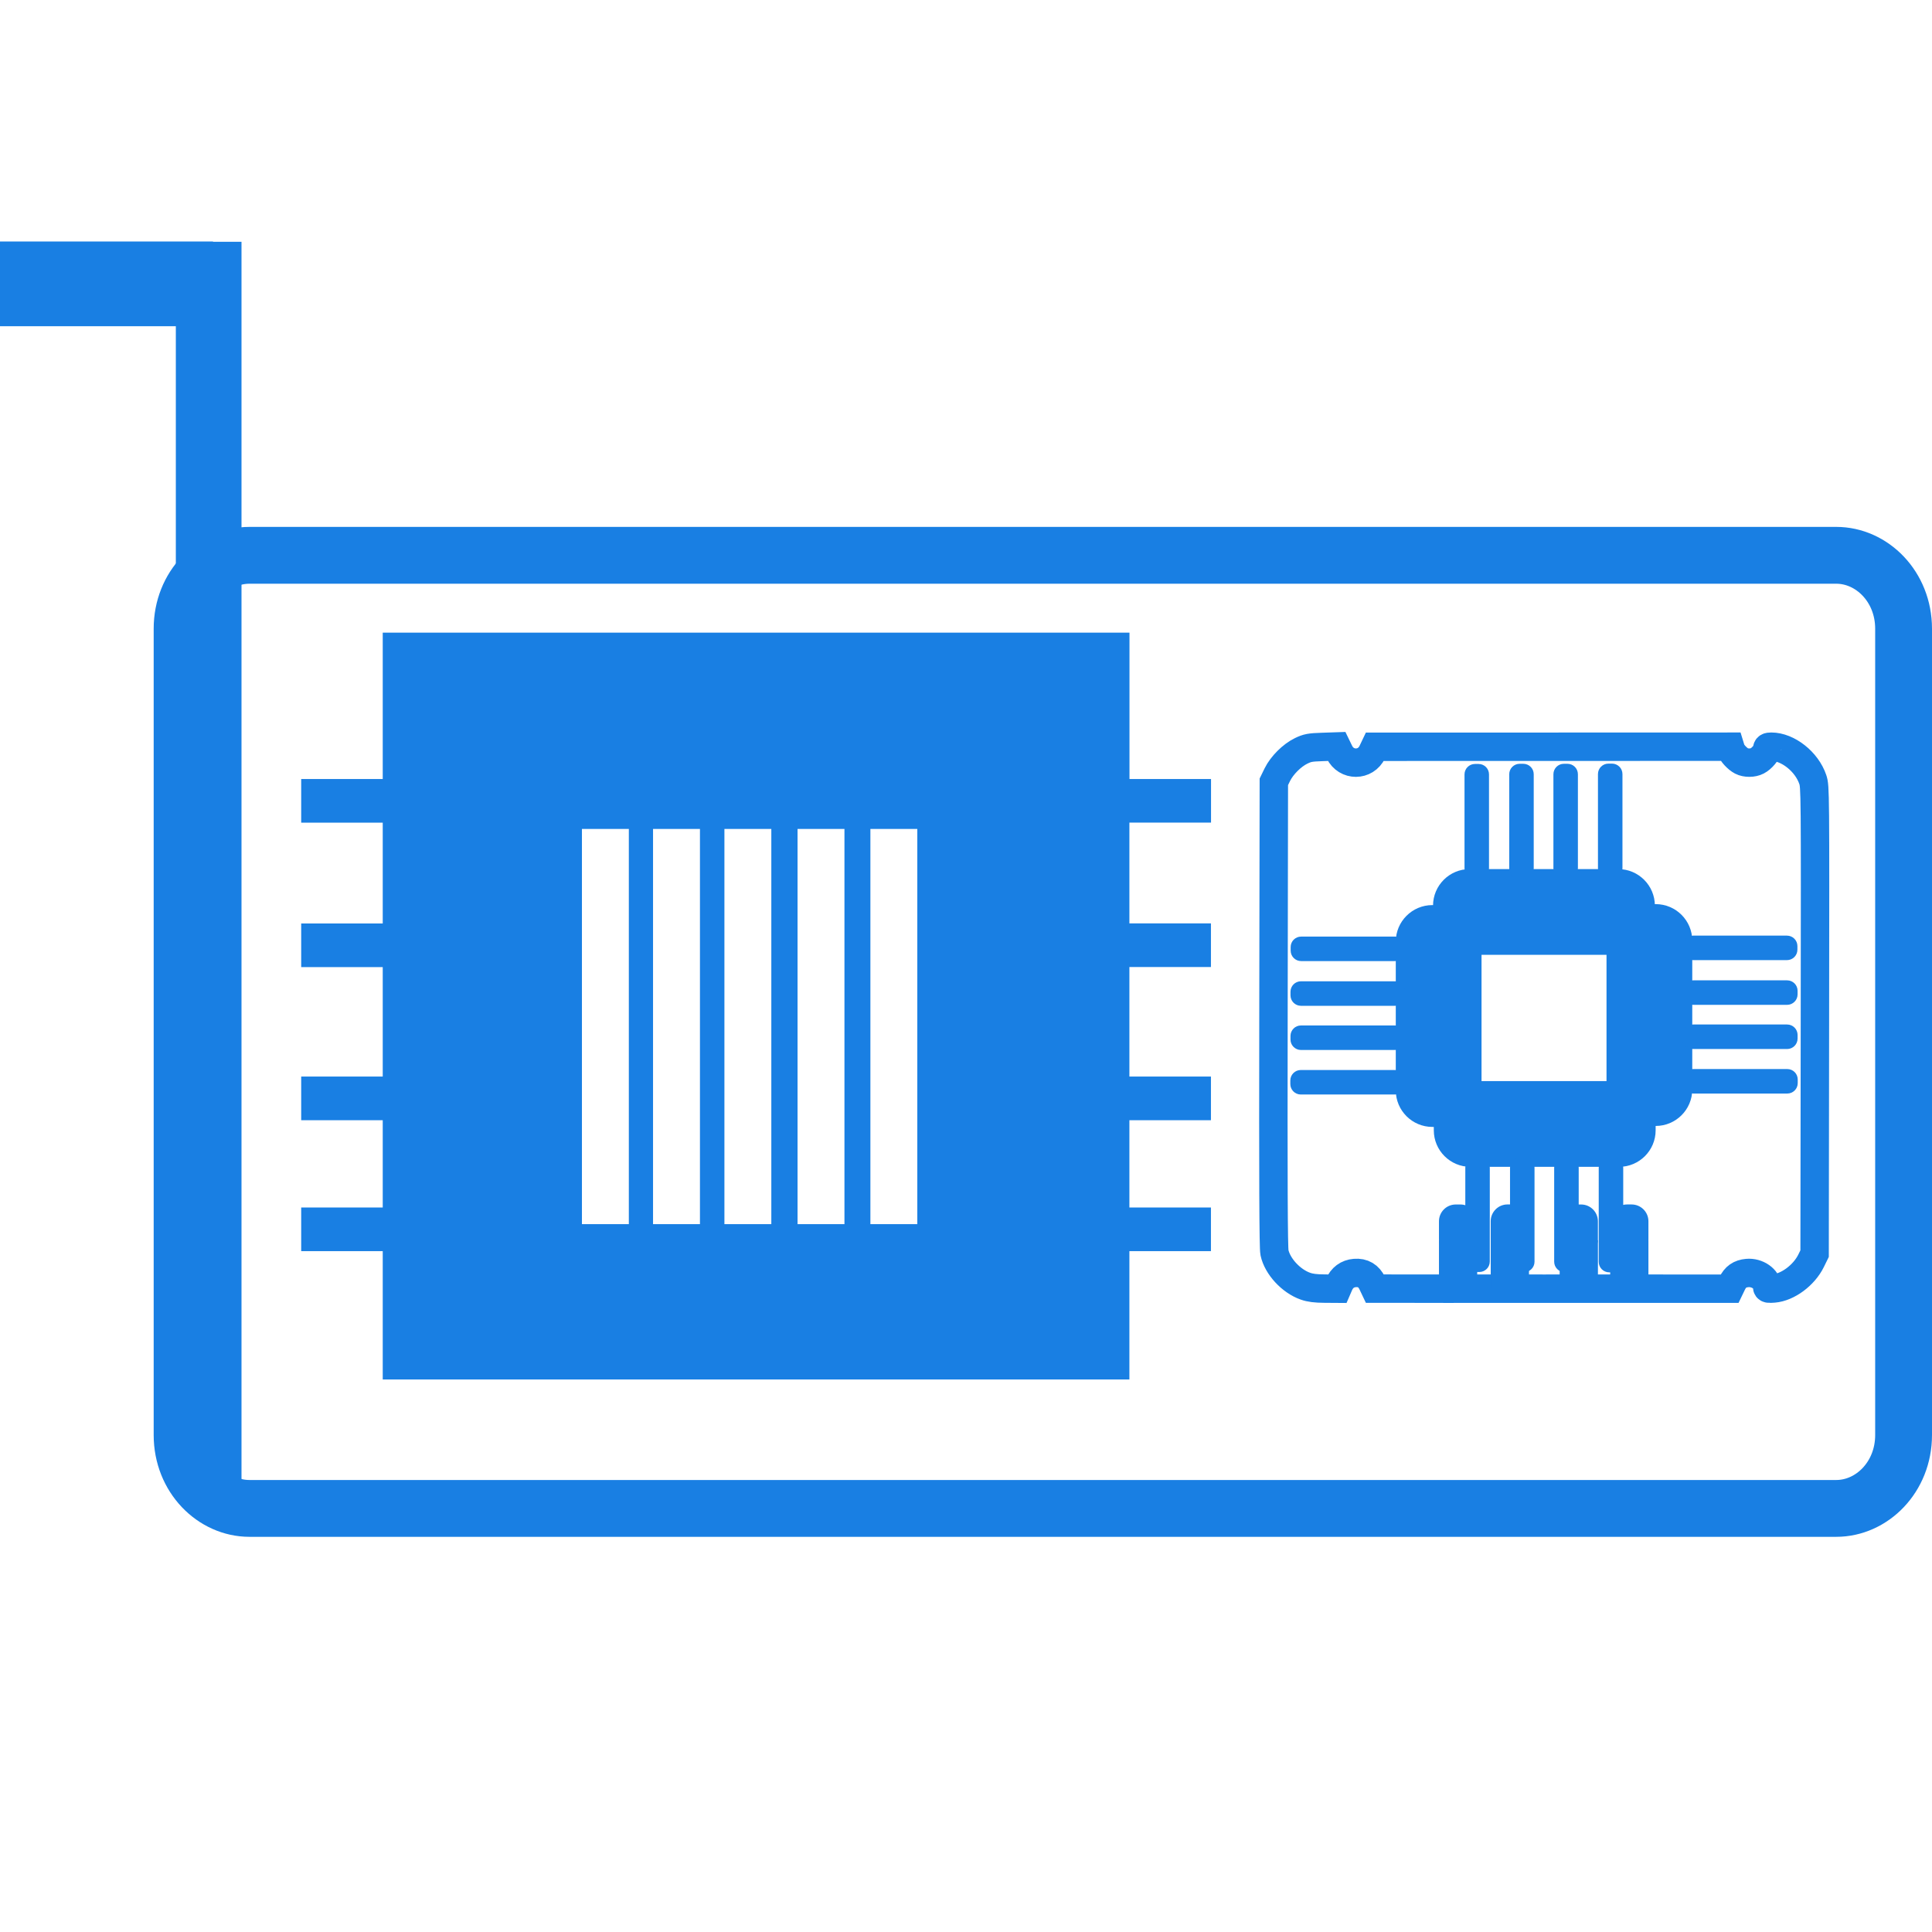 <svg width="68" height="68" viewBox="0 0 68 68" fill="none" xmlns="http://www.w3.org/2000/svg">
<path d="M8.779 19.545H64.63C65.882 19.545 67 20.643 67 22.129V50.507C67 51.993 65.882 53.091 64.63 53.091H8.779C7.527 53.091 6.409 51.993 6.409 50.507V22.129C6.409 20.643 7.527 19.545 8.779 19.545Z" stroke="#197FE3" stroke-width="2"/>
<path d="M0 8.5V11.482H6.189V52.545H8.5V8.51H7.497V8.5H0Z" fill="#197FE3"/>
<path d="M47.046 26.273L46.548 26.29C46.109 26.304 46.018 26.321 45.795 26.429C45.473 26.585 45.119 26.938 44.959 27.263L44.835 27.517L44.822 35.69C44.812 41.57 44.822 43.925 44.857 44.087C44.96 44.571 45.437 45.089 45.945 45.269C46.114 45.329 46.302 45.353 46.623 45.355L47.066 45.358L47.127 45.217C47.233 44.969 47.426 44.826 47.685 44.805C47.971 44.782 48.176 44.904 48.303 45.172L48.39 45.355L49.528 45.356L50.067 45.357H50.097L50.666 45.358V45.357H52.01V45.358H52.248H52.487V45.357H53.788V45.358H54.352H54.915V45.357H56.216V45.358H56.455H56.694V45.357H58.037V45.358H59.457H60.877L60.964 45.178C61.078 44.941 61.236 44.83 61.495 44.806C61.846 44.772 62.199 45.017 62.199 45.296C62.199 45.358 62.236 45.366 62.432 45.35C62.923 45.309 63.494 44.885 63.744 44.376L63.868 44.123L63.879 35.907C63.89 27.809 63.889 27.687 63.804 27.436C63.593 26.808 62.926 26.281 62.344 26.281C62.23 26.281 62.199 26.299 62.199 26.365C62.199 26.472 62.008 26.7 61.849 26.781C61.694 26.862 61.449 26.863 61.297 26.784C61.146 26.705 60.96 26.503 60.922 26.379L60.892 26.281L54.641 26.283L48.39 26.284L48.303 26.467C48.066 26.967 47.385 26.969 47.142 26.471L47.046 26.273Z" stroke="#197FE3"/>
<path d="M56.958 30.589H51.725C51.014 30.589 50.438 31.166 50.438 31.877V32.319C50.438 33.031 51.014 33.607 51.725 33.607H56.958C57.669 33.607 58.246 33.031 58.246 32.319V31.877C58.246 31.166 57.669 30.589 56.958 30.589Z" fill="#197FE3"/>
<path d="M52.408 30.562V27.257C52.408 27.053 52.244 26.889 52.041 26.889H51.914C51.711 26.889 51.546 27.053 51.546 27.257V30.562C51.546 30.766 51.711 30.93 51.914 30.93H52.041C52.244 30.93 52.408 30.766 52.408 30.562Z" fill="#197FE3"/>
<path d="M53.982 30.563V27.251C53.982 27.047 53.818 26.883 53.614 26.883H53.488C53.285 26.883 53.12 27.047 53.12 27.251V30.563C53.12 30.766 53.285 30.931 53.488 30.931H53.614C53.818 30.931 53.982 30.766 53.982 30.563Z" fill="#197FE3"/>
<path d="M55.537 30.563V27.251C55.537 27.047 55.372 26.883 55.169 26.883H55.043C54.84 26.883 54.675 27.047 54.675 27.251V30.563C54.675 30.766 54.84 30.931 55.043 30.931H55.169C55.372 30.931 55.537 30.766 55.537 30.563Z" fill="#197FE3"/>
<path d="M57.105 30.557V27.245C57.105 27.041 56.94 26.877 56.737 26.877H56.611C56.407 26.877 56.243 27.041 56.243 27.245V30.557C56.243 30.76 56.407 30.924 56.611 30.924H56.737C56.94 30.924 57.105 30.76 57.105 30.557Z" fill="#197FE3"/>
<path d="M59.562 38.343V33.11C59.562 32.398 58.985 31.822 58.274 31.822H57.832C57.12 31.822 56.544 32.398 56.544 33.11V38.343C56.544 39.054 57.12 39.63 57.832 39.63H58.274C58.985 39.63 59.562 39.054 59.562 38.343Z" fill="#197FE3"/>
<path d="M59.589 33.793H62.895C63.098 33.793 63.263 33.629 63.263 33.425V33.299C63.263 33.096 63.098 32.931 62.895 32.931H59.589C59.385 32.931 59.221 33.096 59.221 33.299V33.425C59.221 33.629 59.385 33.793 59.589 33.793Z" fill="#197FE3"/>
<path d="M59.589 35.367H62.901C63.104 35.367 63.269 35.202 63.269 34.999V34.873C63.269 34.669 63.104 34.505 62.901 34.505H59.589C59.386 34.505 59.221 34.669 59.221 34.873V34.999C59.221 35.202 59.386 35.367 59.589 35.367Z" fill="#197FE3"/>
<path d="M59.589 36.922H62.901C63.104 36.922 63.269 36.757 63.269 36.554V36.427C63.269 36.224 63.104 36.059 62.901 36.059H59.589C59.386 36.059 59.221 36.224 59.221 36.427V36.554C59.221 36.757 59.386 36.922 59.589 36.922Z" fill="#197FE3"/>
<path d="M59.595 38.489H62.907C63.11 38.489 63.274 38.325 63.274 38.122V37.995C63.274 37.792 63.11 37.627 62.907 37.627H59.595C59.391 37.627 59.227 37.792 59.227 37.995V38.122C59.227 38.325 59.391 38.489 59.595 38.489Z" fill="#197FE3"/>
<path d="M49.127 38.376V33.144C49.127 32.432 49.704 31.856 50.415 31.856H50.858C51.569 31.856 52.145 32.432 52.145 33.144V38.376C52.145 39.088 51.569 39.664 50.858 39.664H50.415C49.704 39.664 49.127 39.088 49.127 38.376Z" fill="#197FE3"/>
<path d="M49.101 33.827H45.795C45.592 33.827 45.427 33.662 45.427 33.459V33.333C45.427 33.129 45.592 32.965 45.795 32.965H49.101C49.304 32.965 49.468 33.129 49.468 33.333V33.459C49.468 33.662 49.304 33.827 49.101 33.827Z" fill="#197FE3"/>
<path d="M49.101 35.401H45.789C45.586 35.401 45.421 35.236 45.421 35.033V34.906C45.421 34.703 45.586 34.538 45.789 34.538H49.101C49.304 34.538 49.469 34.703 49.469 34.906V35.033C49.469 35.236 49.304 35.401 49.101 35.401Z" fill="#197FE3"/>
<path d="M49.101 36.956H45.789C45.586 36.956 45.421 36.791 45.421 36.588V36.461C45.421 36.258 45.586 36.093 45.789 36.093H49.101C49.304 36.093 49.469 36.258 49.469 36.461V36.588C49.469 36.791 49.304 36.956 49.101 36.956Z" fill="#197FE3"/>
<path d="M49.095 38.523H45.783C45.58 38.523 45.415 38.358 45.415 38.155V38.029C45.415 37.826 45.58 37.661 45.783 37.661H49.095C49.298 37.661 49.463 37.826 49.463 38.029V38.155C49.463 38.358 49.298 38.523 49.095 38.523Z" fill="#197FE3"/>
<path d="M56.986 41.069H51.753C51.042 41.069 50.465 40.493 50.465 39.782V39.339C50.465 38.628 51.042 38.051 51.753 38.051H56.986C57.697 38.051 58.273 38.628 58.273 39.339V39.782C58.273 40.493 57.697 41.069 56.986 41.069Z" fill="#197FE3"/>
<path d="M52.436 41.096V44.402C52.436 44.605 52.271 44.77 52.068 44.77H51.942C51.739 44.77 51.574 44.605 51.574 44.402V41.096C51.574 40.893 51.739 40.728 51.942 40.728H52.068C52.271 40.728 52.436 40.893 52.436 41.096Z" fill="#197FE3"/>
<path d="M54.01 41.096V44.408C54.01 44.611 53.845 44.776 53.642 44.776H53.516C53.312 44.776 53.148 44.611 53.148 44.408V41.096C53.148 40.893 53.312 40.728 53.516 40.728H53.642C53.845 40.728 54.01 40.893 54.01 41.096Z" fill="#197FE3"/>
<path d="M55.565 41.096V44.408C55.565 44.611 55.4 44.776 55.197 44.776H55.07C54.867 44.776 54.702 44.611 54.702 44.408V41.096C54.702 40.893 54.867 40.728 55.07 40.728H55.197C55.4 40.728 55.565 40.893 55.565 41.096Z" fill="#197FE3"/>
<path d="M57.132 41.102V44.414C57.132 44.617 56.968 44.782 56.764 44.782H56.638C56.435 44.782 56.27 44.617 56.27 44.414V41.102C56.27 40.899 56.435 40.734 56.638 40.734H56.764C56.968 40.734 57.132 40.899 57.132 41.102Z" fill="#197FE3"/>
<path d="M51.993 43.651H50.647V45.359H51.993V43.651Z" fill="#197FE3"/>
<path d="M51.402 42.394H51.238C50.911 42.394 50.647 42.658 50.647 42.985V43.623C50.647 43.949 50.911 44.214 51.238 44.214H51.402C51.728 44.214 51.993 43.949 51.993 43.623V42.985C51.993 42.658 51.728 42.394 51.402 42.394Z" fill="#197FE3"/>
<path d="M53.815 43.65H52.469V45.358H53.815V43.65Z" fill="#197FE3"/>
<path d="M53.223 42.392H53.06C52.733 42.392 52.468 42.657 52.468 42.983V43.621C52.468 43.948 52.733 44.212 53.06 44.212H53.223C53.55 44.212 53.815 43.948 53.815 43.621V42.983C53.815 42.657 53.55 42.392 53.223 42.392Z" fill="#197FE3"/>
<path d="M56.242 43.652H54.895V45.36H56.242V43.652Z" fill="#197FE3"/>
<path d="M55.65 42.394H55.486C55.16 42.394 54.895 42.658 54.895 42.985V43.623C54.895 43.949 55.16 44.214 55.486 44.214H55.65C55.976 44.214 56.241 43.949 56.241 43.623V42.985C56.241 42.658 55.976 42.394 55.65 42.394Z" fill="#197FE3"/>
<path d="M58.019 43.651H56.673V45.359H58.019V43.651Z" fill="#197FE3"/>
<path d="M57.427 42.393H57.264C56.937 42.393 56.673 42.658 56.673 42.984V43.622C56.673 43.949 56.937 44.214 57.264 44.214H57.427C57.754 44.214 58.019 43.949 58.019 43.622V42.984C58.019 42.658 57.754 42.393 57.427 42.393Z" fill="#197FE3"/>
<path fill-rule="evenodd" clip-rule="evenodd" d="M42.624 27.419V28.953H39.751V32.5H42.621V34.036H39.751V37.891H42.621V39.428H39.751V42.5H42.621V44.036H39.751V48.553H13.471V44.036H10.601V42.5H13.471V39.428H10.601V37.891H13.471V34.039H10.601V32.503H13.471V28.955H10.601V27.419H13.471V22.267H39.754V27.419H42.624ZM20.482 43.086V29.176H22.133V43.086H20.482ZM22.985 43.086V29.176H24.636V43.086H22.985ZM25.497 43.086V29.176H27.148V43.086H25.497ZM28.071 43.086V29.176H29.722V43.086H28.071ZM30.635 43.086V29.176H32.286V43.086H30.635Z" fill="#197FE3"/>
</svg>

